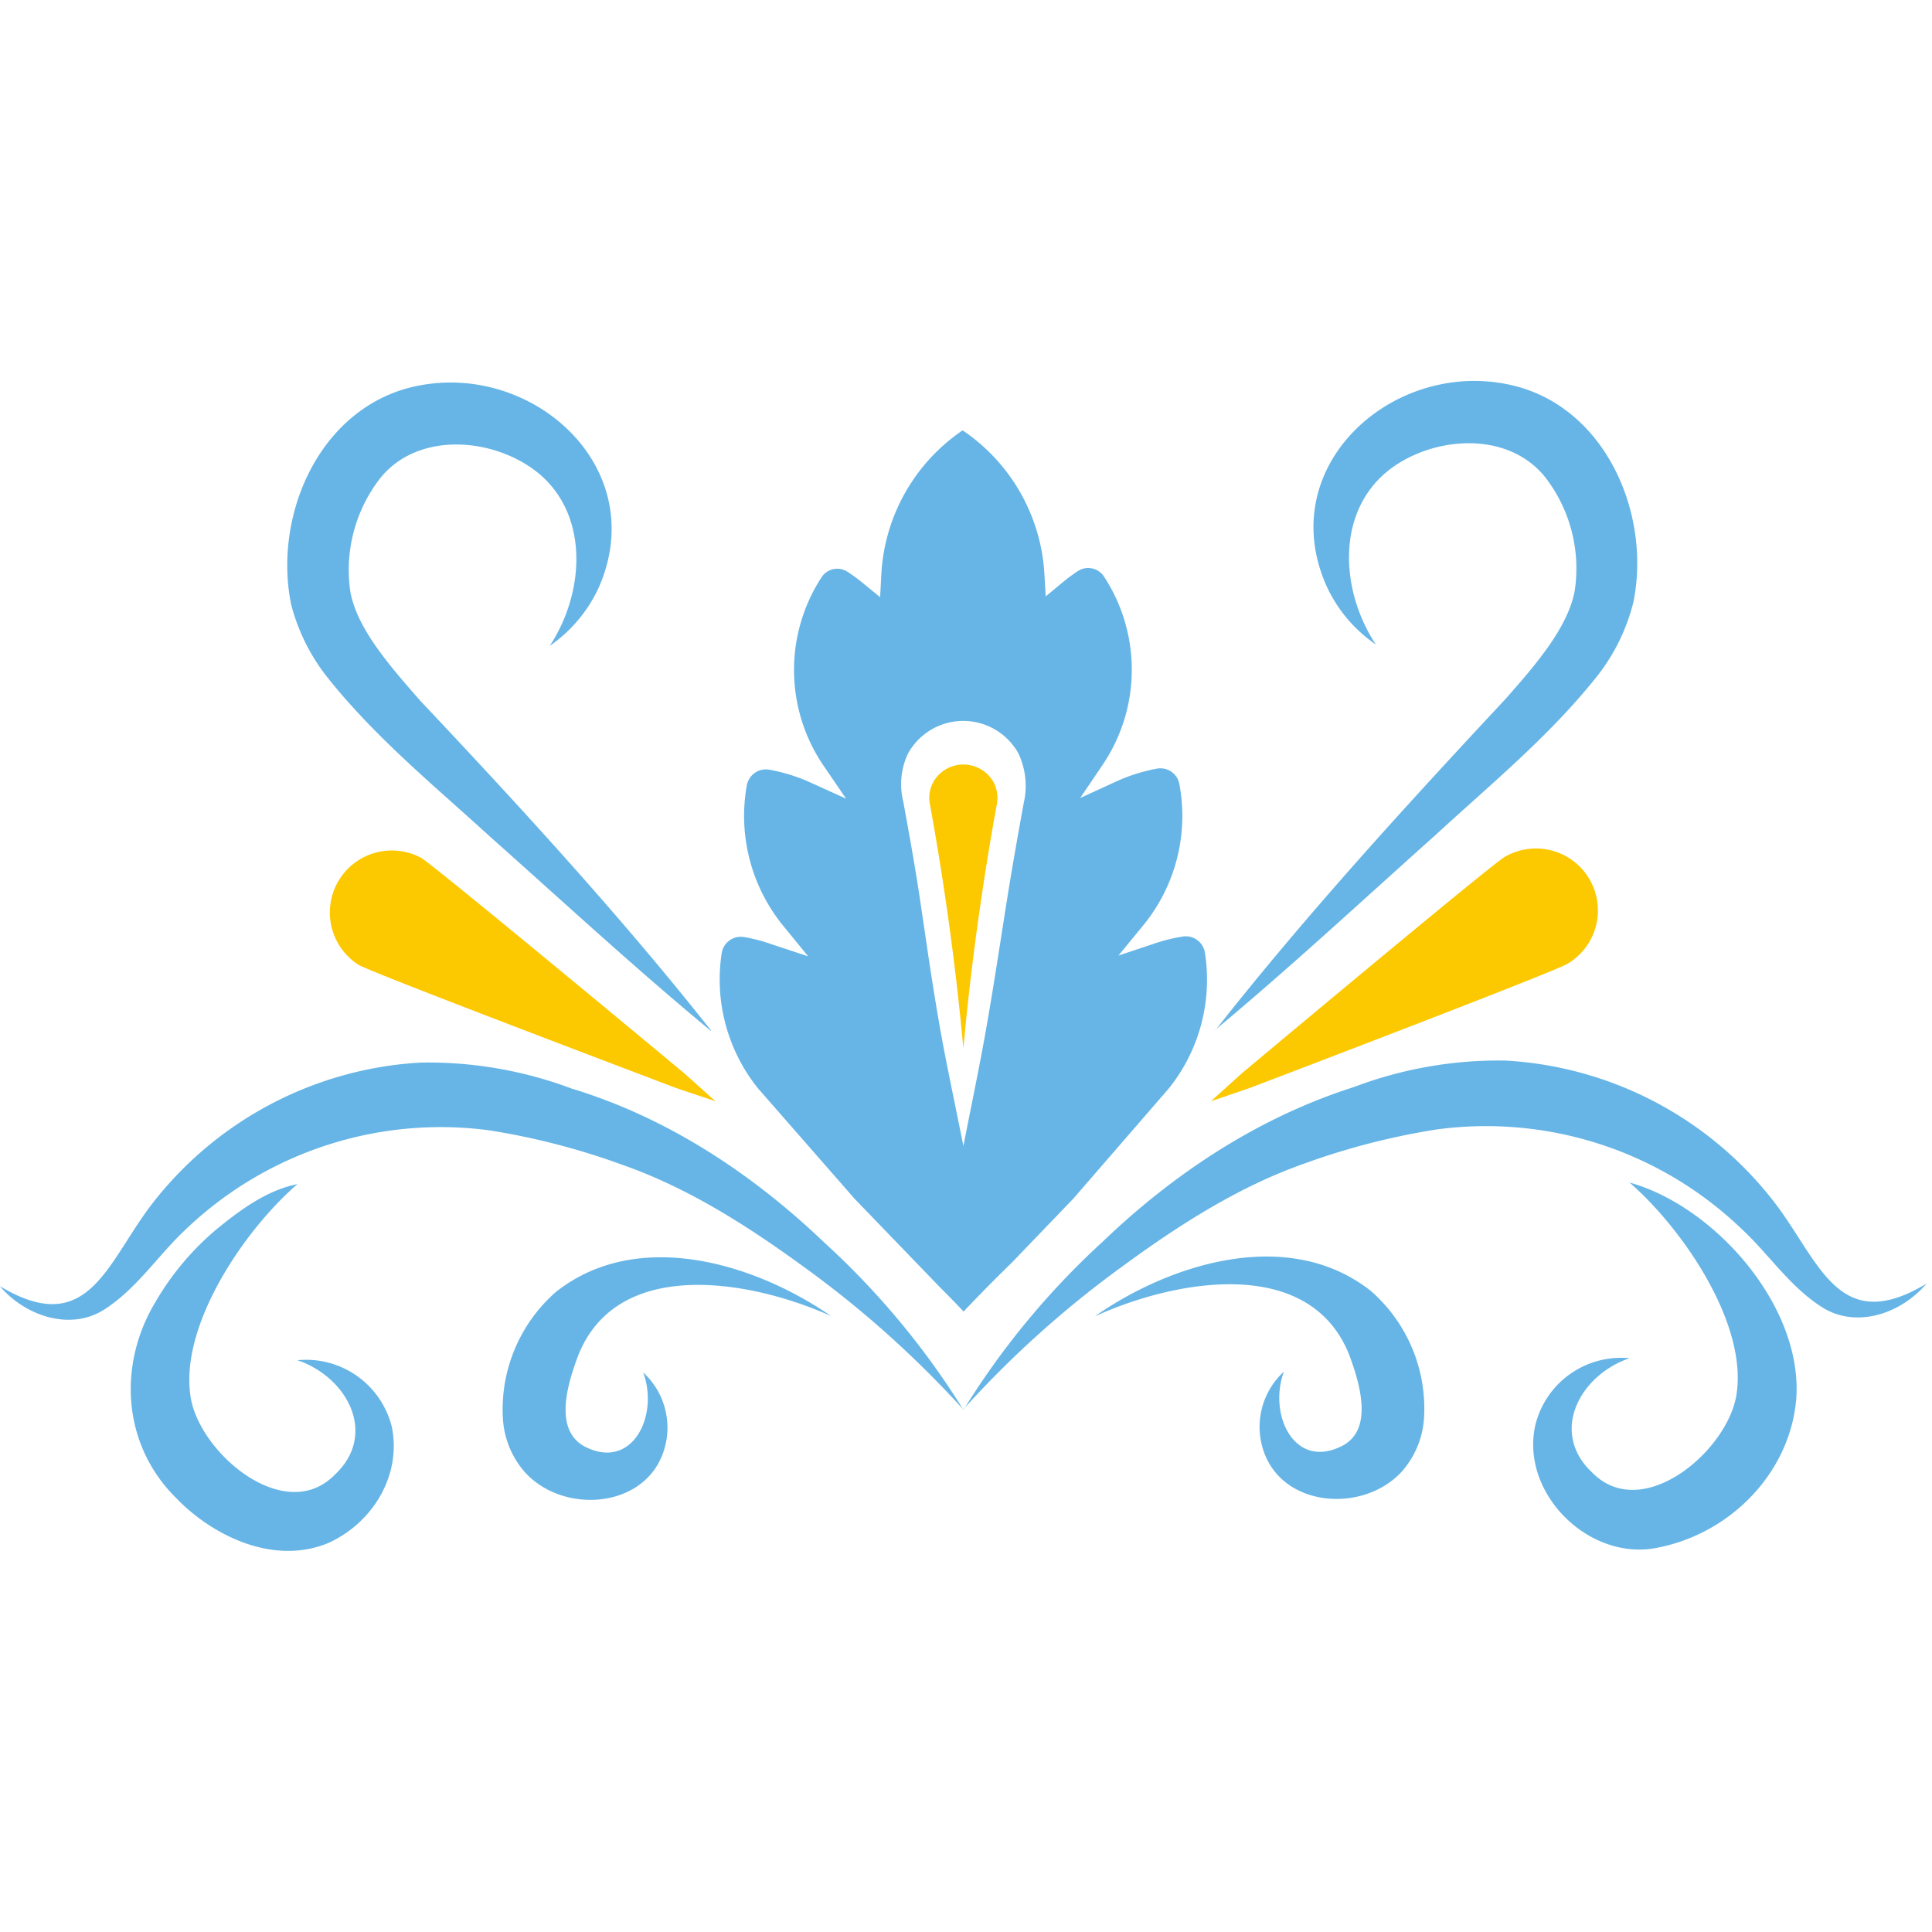 <svg xmlns="http://www.w3.org/2000/svg" width="200" height="200" viewBox="0 0 200 200">
  <g>
    <path d="M99.73,79.14a3.59,3.59,0,0,0-3.09,1.77,3.45,3.45,0,0,0-.36,2.42c1.09,6,2,12.1,2.71,18.15q.41,3.51.74,7.07c.21-2.37.46-4.73.73-7.07.71-6,1.62-12.16,2.72-18.15a3.56,3.56,0,0,0-.36-2.42A3.61,3.61,0,0,0,99.73,79.14Z" fill="#fcc800"/>
    <path d="M111.13,124.06l9.92-11.45a18,18,0,0,0,3.68-14,2,2,0,0,0-.8-1.3,2,2,0,0,0-1.49-.36,17.54,17.54,0,0,0-2.88.71l-3.78,1.26,2.53-3.08a17.89,17.89,0,0,0,3.78-14.66,2,2,0,0,0-2.34-1.61,18.17,18.17,0,0,0-4.2,1.33l-3.73,1.71,2.3-3.4a17.58,17.58,0,0,0,.16-19.53,1.95,1.95,0,0,0-2.7-.56A17.07,17.07,0,0,0,110,60.29l-1.75,1.45-.13-2.27a19.27,19.27,0,0,0-8.47-14.92,19.25,19.25,0,0,0-8.42,15l-.12,2.27-1.76-1.44a17.18,17.18,0,0,0-1.62-1.19,1.94,1.94,0,0,0-2.69.58,17.58,17.58,0,0,0,.24,19.53l2.31,3.38-3.73-1.69a17.81,17.81,0,0,0-4.22-1.31,2,2,0,0,0-1.49.32,2.05,2.05,0,0,0-.84,1.29A18,18,0,0,0,81.13,95.9L83.66,99l-3.78-1.25A17.51,17.51,0,0,0,77,97a2,2,0,0,0-2.29,1.67,18,18,0,0,0,3.76,14l10,11.43,8.68,9c.88.88,1.75,1.77,2.6,2.67q2.44-2.58,5-5.07Zm-11.4-5.43h0C98,110,97.54,108.35,96.21,99.68,95,91.52,95,91.17,93.51,83A7.41,7.41,0,0,1,94,78a6.53,6.53,0,0,1,11.43,0,7.88,7.88,0,0,1,.54,5.16c-1.48,8.14-1.64,9.49-2.73,16.37C101.85,108.33,101.46,109.87,99.73,118.63Z" fill="#66b5e6"/>
    <path d="M73.57,106.7c-7.85-6.49-15.26-13.35-22.82-20.07-5.7-5.21-11.67-10.08-16.61-16.2a20.43,20.43,0,0,1-4-7.85C28.32,53.69,32.72,43,41.89,40.27,54.32,36.69,67.59,48,62,60.78a14.9,14.9,0,0,1-5.09,6.08c3.74-5.68,4.11-14-1.64-18.24-4.63-3.4-12.23-3.87-16,1a15.47,15.47,0,0,0-3,11.65c.7,3.79,4,7.58,7.22,11.25,10.36,11,20.73,22.28,30.13,34.17Z" fill="#66b5e6"/>
    <path d="M125.82,106.64c9.37-11.92,19.71-23.22,30-34.25,3.26-3.68,6.51-7.48,7.2-11.27a15.45,15.45,0,0,0-3-11.64c-3.8-4.87-11.41-4.38-16-1-5.74,4.26-5.35,12.57-1.59,18.24a14.82,14.82,0,0,1-5.11-6.06c-5.67-12.75,7.57-24.11,20-20.57,9.17,2.67,13.59,13.39,11.76,22.28a20.33,20.33,0,0,1-3.94,7.87c-4.93,6.13-10.89,11-16.58,16.24-7.53,6.73-14.93,13.61-22.76,20.13Z" fill="#66b5e6"/>
    <g>
      <path d="M74.06,114l-3.2-2.87c-8.14-6.77-26-21.57-27.27-22.33a6.42,6.42,0,0,0-6.47,11.08c1.31.77,23,9,32.86,12.75Z" fill="#fcc800"/>
      <path d="M125.35,114l3.19-2.88c8.12-6.79,25.91-21.63,27.21-22.4a6.41,6.41,0,0,1,6.5,11.06c-1.31.77-22.94,9.06-32.83,12.83Z" fill="#fcc800"/>
    </g>
    <path d="M99.73,145.92A106.24,106.24,0,0,0,83.2,131.14c-5.85-4.27-12.07-8.23-18.86-10.59A73.23,73.23,0,0,0,50.57,117a38.2,38.2,0,0,0-31.45,10.37c-2.68,2.51-4.89,5.92-8.14,8.07-3.61,2.46-8.39.78-11-2.3,9.23,5.55,11.08-2.5,15.85-8.63A37.83,37.83,0,0,1,43.51,110a42.27,42.27,0,0,1,15.7,2.7c9.89,3,18.68,8.82,26.08,15.89a81.87,81.87,0,0,1,14.44,17.35Z" fill="#66b5e6"/>
    <path d="M30.79,122.58c-5.49,4.74-12.1,14.5-11.09,21.8.7,5.83,9.7,13.6,14.93,8.31,4.49-4.16,1.38-10.11-3.84-11.88a9.14,9.14,0,0,1,9.78,6.94c1,5-2,9.93-6.63,12C28.3,162.06,22,159,18.21,155.05c-5.62-5.58-6-13.9-2.07-20.35a28.55,28.55,0,0,1,6.34-7.5c2.46-2,5.18-4,8.31-4.62Z" fill="#66b5e6"/>
    <path d="M86.06,136.25c-8.29-3.74-22.14-6.21-26.21,4.08-1.17,3.1-2.62,8,1,9.57,4.72,2.13,7.36-3.45,5.73-7.83a7.76,7.76,0,0,1,2,8.5c-2.13,5.6-10.27,6.15-14.21,1.87a9.23,9.23,0,0,1-2.3-5.44,16.16,16.16,0,0,1,5.48-13.26c8.49-6.71,20.65-2.92,28.5,2.51Z" fill="#66b5e6"/>
    <path d="M99.76,145.92a81.85,81.85,0,0,1,14.4-17.39c7.38-7.08,16.15-12.87,26-16a42.27,42.27,0,0,1,15.7-2.74,37.8,37.8,0,0,1,27.69,14.5c4.79,6.12,6.65,14.16,15.88,8.59-2.59,3.08-7.35,4.79-11,2.32-3.26-2.14-5.47-5.54-8.16-8a38.19,38.19,0,0,0-31.47-10.29,73.32,73.32,0,0,0-13.77,3.54c-6.78,2.38-13,6.36-18.83,10.64a105.71,105.71,0,0,0-16.49,14.82Z" fill="#66b5e6"/>
    <path d="M168.63,122.4c8.78,2.4,18,12.74,17.32,22.38-.62,7.6-6.71,13.9-14.24,15.41-7.05,1.56-14.32-5.47-12.79-12.59a9.14,9.14,0,0,1,9.77-7c-5.22,1.78-8.32,7.74-3.82,11.88,5.25,5.28,14.23-2.51,14.92-8.34,1-7.31-5.64-17-11.16-21.78Z" fill="#66b5e6"/>
    <path d="M113.4,136.22c7.84-5.45,20-9.27,28.5-2.59a16.17,16.17,0,0,1,5.51,13.25,9.27,9.27,0,0,1-2.29,5.45c-3.93,4.29-12.07,3.75-14.21-1.84a7.75,7.75,0,0,1,2-8.5c-1.62,4.38,1,10,5.75,7.82,3.62-1.55,2.16-6.48,1-9.58-4.11-10.28-17.94-7.77-26.23-4Z" fill="#66b5e6"/>
  </g>
</svg>
